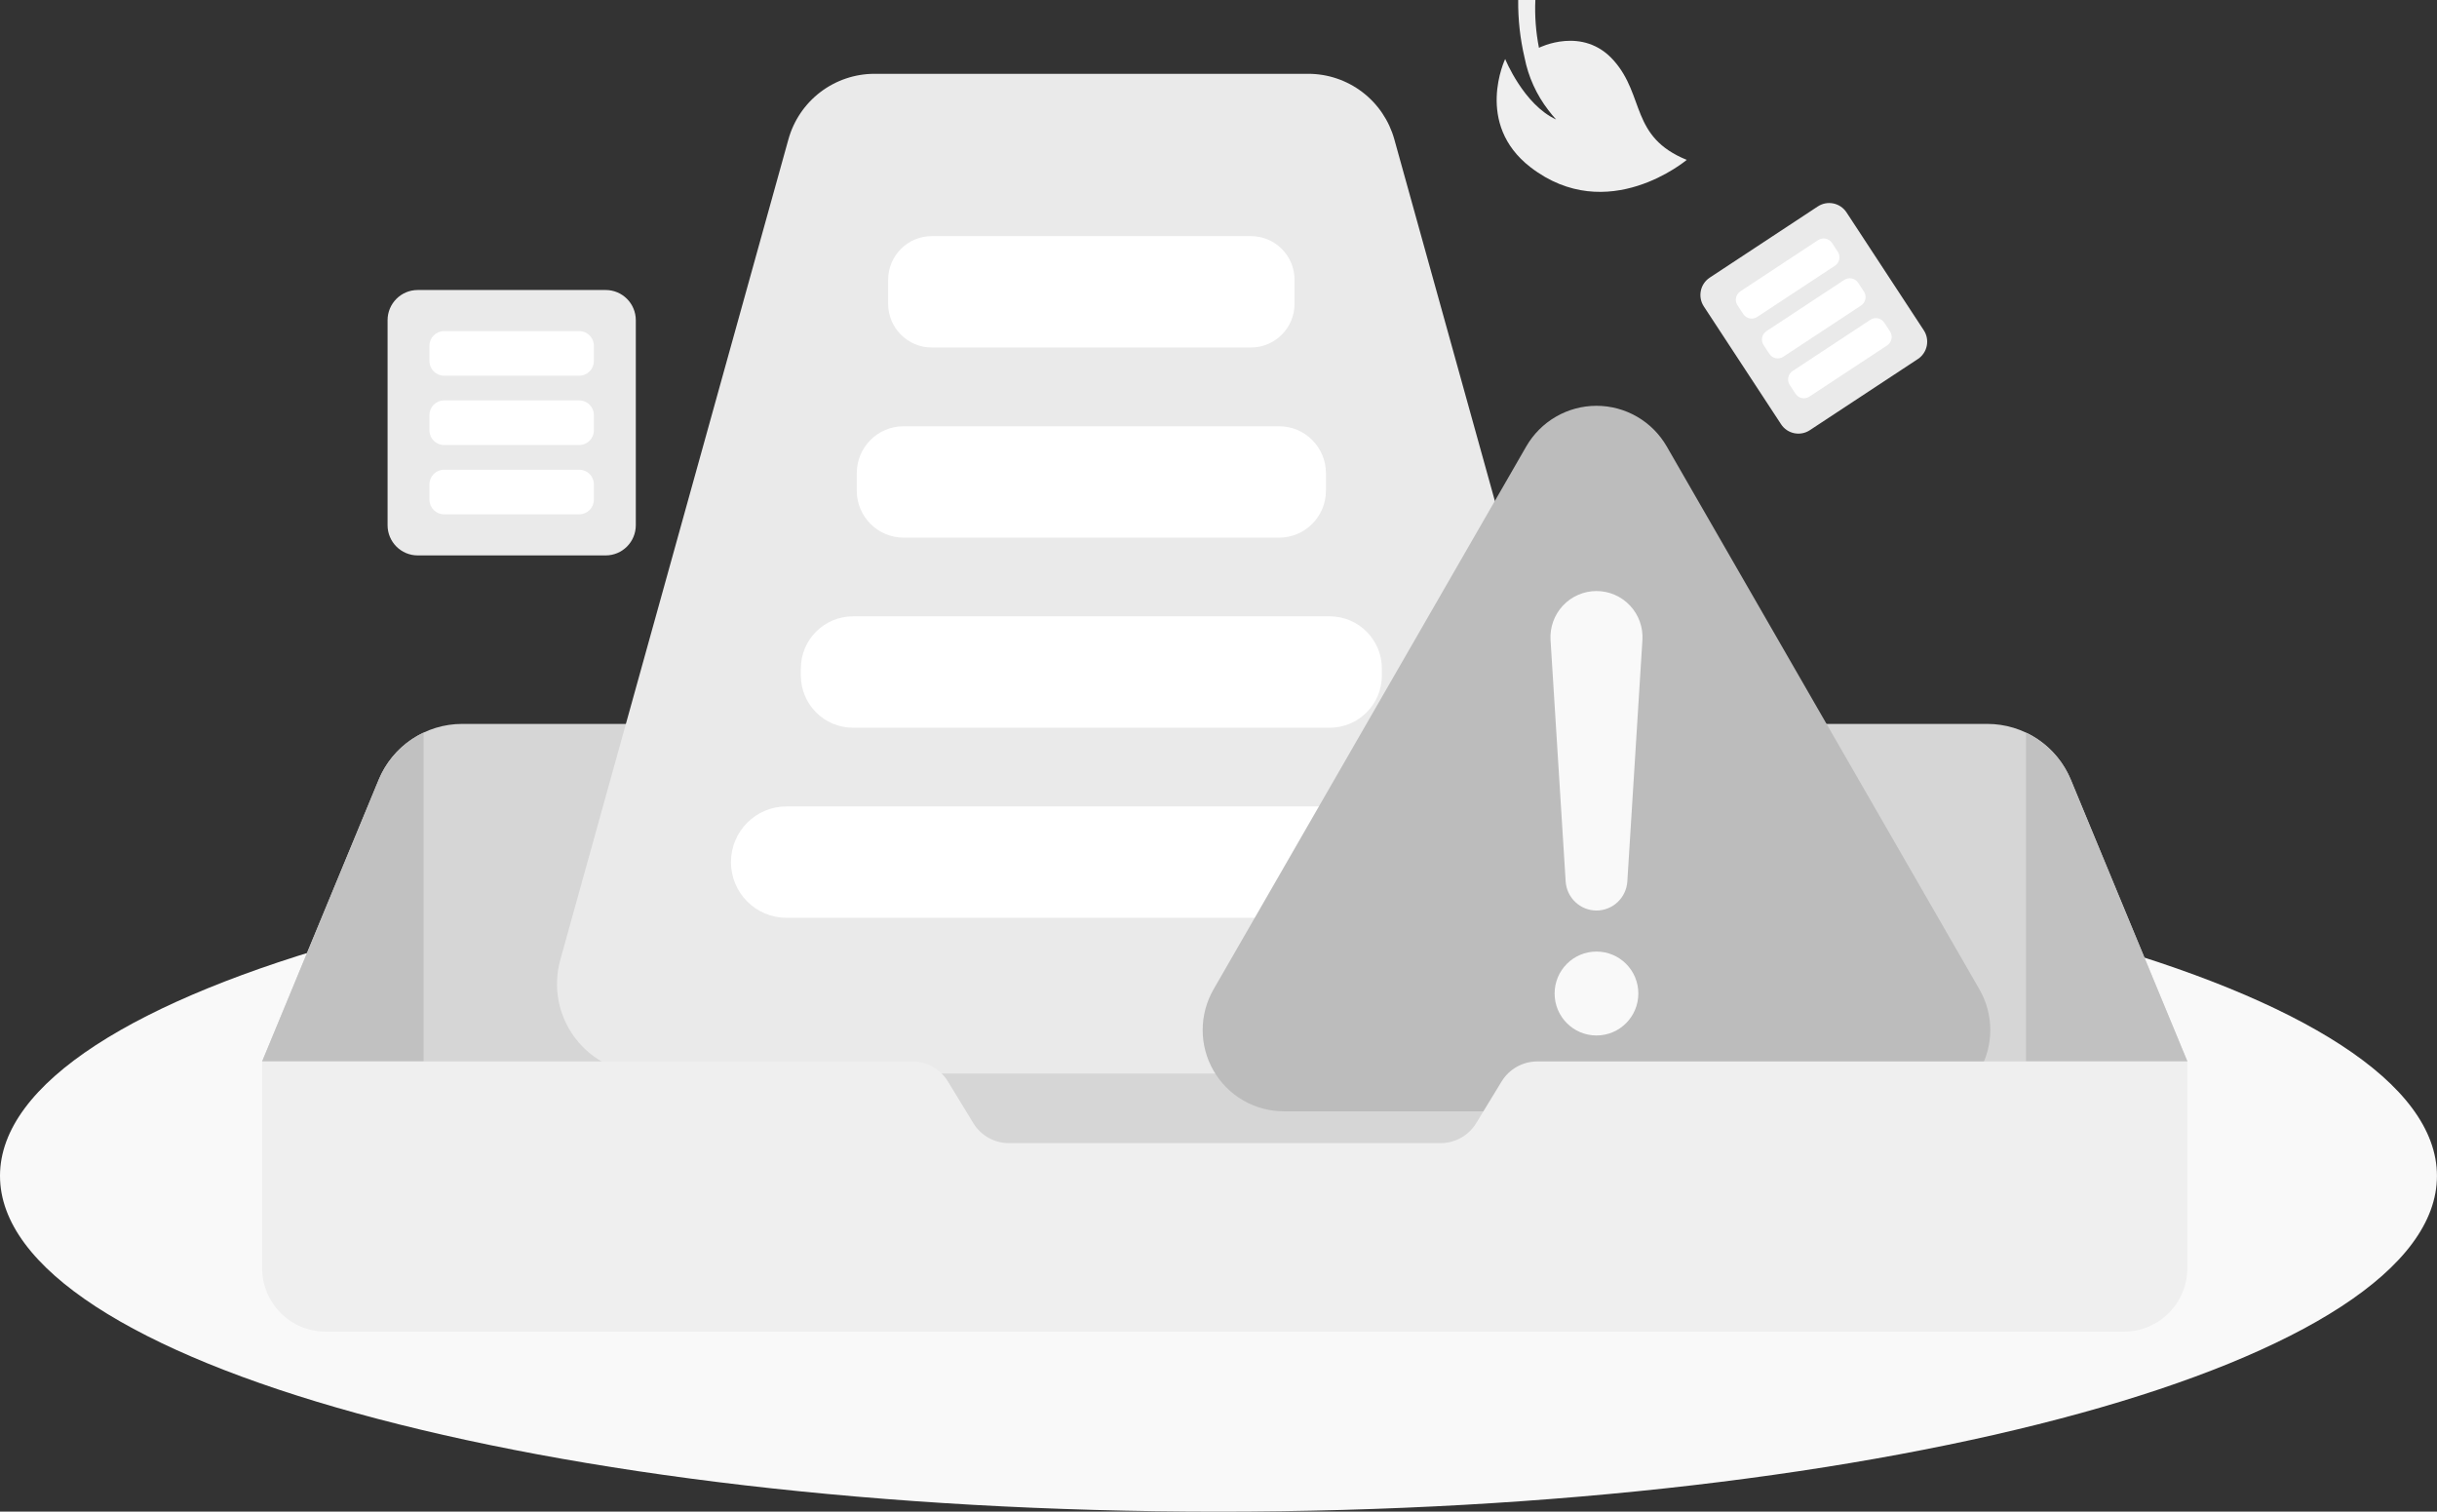 <svg width="158" height="98" viewBox="0 0 158 98" fill="none" xmlns="http://www.w3.org/2000/svg">
<rect x="0" y="0" width="158" height="98" fill="#333333" stroke="none"/>
<g clip-path="url(#clip0_2997_24612)">
<path d="M78.999 98C122.629 98 157.997 88.254 157.997 76.232C157.997 64.21 122.629 54.464 78.999 54.464C35.369 54.464 0 64.21 0 76.232C0 88.254 35.369 98 78.999 98Z" fill="#F9F9F9"/>
<path d="M141.818 68.814L101.684 75.501H55.48L16.994 68.814L24.55 50.555C24.994 49.482 25.745 48.565 26.709 47.92C27.673 47.275 28.806 46.931 29.965 46.931H128.847C130.006 46.931 131.139 47.275 132.103 47.92C133.067 48.565 133.818 49.482 134.262 50.555L141.818 68.814Z" fill="#D6D6D6"/>
<path d="M99.609 69.596H41.908C41.014 69.596 40.133 69.389 39.332 68.991C38.531 68.593 37.833 68.014 37.293 67.301C36.752 66.588 36.383 65.758 36.215 64.879C36.048 63.999 36.085 63.092 36.325 62.229L51.115 9.037C51.454 7.814 52.184 6.736 53.192 5.968C54.201 5.201 55.432 4.785 56.698 4.785H84.819C86.084 4.785 87.315 5.201 88.323 5.968C89.331 6.735 90.06 7.812 90.4 9.034L105.19 62.226C105.431 63.089 105.469 63.996 105.302 64.876C105.134 65.757 104.766 66.586 104.225 67.3C103.685 68.014 102.987 68.593 102.186 68.991C101.385 69.389 100.503 69.596 99.609 69.596Z" fill="#EAEAEA"/>
<path d="M81.104 15.308H60.409C58.848 15.308 57.582 16.576 57.582 18.141V19.695C57.582 21.26 58.848 22.528 60.409 22.528H81.104C82.665 22.528 83.931 21.26 83.931 19.695V18.141C83.931 16.576 82.665 15.308 81.104 15.308Z" fill="white"/>
<path d="M82.928 27.634H58.585C56.907 27.634 55.547 28.997 55.547 30.679V31.81C55.547 33.491 56.907 34.855 58.585 34.855H82.928C84.606 34.855 85.966 33.491 85.966 31.81V30.679C85.966 28.997 84.606 27.634 82.928 27.634Z" fill="white"/>
<path d="M86.213 39.957H55.301C53.434 39.957 51.921 41.474 51.921 43.344V43.79C51.921 45.661 53.434 47.178 55.301 47.178H86.213C88.079 47.178 89.592 45.661 89.592 43.79V43.344C89.592 41.474 88.079 39.957 86.213 39.957Z" fill="white"/>
<path d="M90.522 52.28H50.991C49.003 52.28 47.391 53.896 47.391 55.889V55.892C47.391 57.885 49.003 59.501 50.991 59.501H90.522C92.511 59.501 94.123 57.885 94.123 55.892V55.889C94.123 53.896 92.511 52.28 90.522 52.28Z" fill="white"/>
<path d="M98.952 28.943L78.679 64.14C78.217 64.941 77.974 65.85 77.974 66.775C77.973 67.701 78.216 68.61 78.678 69.411C79.139 70.212 79.803 70.878 80.603 71.34C81.402 71.803 82.309 72.046 83.233 72.046H123.781C124.704 72.045 125.61 71.802 126.409 71.339C127.209 70.876 127.872 70.211 128.334 69.41C128.795 68.609 129.038 67.7 129.038 66.775C129.038 65.85 128.795 64.941 128.334 64.14L108.061 28.943C107.599 28.142 106.936 27.476 106.136 27.014C105.337 26.551 104.43 26.308 103.507 26.308C102.584 26.308 101.677 26.551 100.877 27.014C100.078 27.476 99.414 28.142 98.952 28.943Z" fill="#BCBCBC"/>
<path d="M103.506 59.03C102.997 59.028 102.508 58.833 102.138 58.484C101.767 58.135 101.542 57.657 101.508 57.149L100.528 41.496C100.503 41.088 100.561 40.679 100.699 40.295C100.837 39.91 101.052 39.558 101.331 39.261C101.61 38.963 101.947 38.725 102.321 38.563C102.695 38.401 103.098 38.317 103.506 38.317C103.914 38.317 104.317 38.401 104.691 38.563C105.065 38.725 105.402 38.963 105.681 39.261C105.96 39.558 106.176 39.91 106.314 40.295C106.452 40.679 106.509 41.088 106.484 41.496L105.506 57.149C105.472 57.658 105.247 58.135 104.876 58.484C104.505 58.834 104.015 59.029 103.506 59.03Z" fill="#F9F9F9"/>
<path d="M103.506 67.13C105.005 67.13 106.22 65.912 106.22 64.409C106.22 62.907 105.005 61.69 103.506 61.69C102.007 61.69 100.792 62.907 100.792 64.409C100.792 65.912 102.007 67.13 103.506 67.13Z" fill="#F9F9F9"/>
<path d="M24.55 50.555L16.994 68.814H27.46V47.492C26.144 48.116 25.107 49.207 24.55 50.555Z" fill="#C1C1C1"/>
<path d="M134.262 50.555L141.818 68.814H131.353V47.492C132.668 48.116 133.705 49.207 134.262 50.555Z" fill="#C1C1C1"/>
<path d="M97.355 70.112L95.709 72.811C95.468 73.208 95.129 73.535 94.725 73.762C94.321 73.989 93.865 74.109 93.402 74.109H65.41C64.947 74.109 64.491 73.989 64.088 73.762C63.684 73.535 63.345 73.208 63.103 72.811L61.458 70.112C61.216 69.715 60.877 69.388 60.473 69.161C60.069 68.933 59.614 68.814 59.151 68.814H16.994V82.206C16.994 83.299 17.427 84.348 18.199 85.122C18.97 85.895 20.016 86.33 21.108 86.331H137.7C138.791 86.331 139.838 85.897 140.61 85.123C141.382 84.349 141.816 83.3 141.816 82.206V68.814H99.662C99.198 68.815 98.743 68.934 98.339 69.161C97.935 69.388 97.597 69.716 97.355 70.112Z" fill="#EFEFEF"/>
<path d="M104.634 3.934C102.624 1.647 99.777 3.098 99.777 3.098C99.575 2.078 99.497 1.038 99.543 0L98.43 0C98.417 1.261 98.556 2.518 98.845 3.745C99.088 4.983 99.617 6.147 100.388 7.145C100.545 7.354 100.712 7.555 100.89 7.747C98.782 6.78 97.586 3.826 97.586 3.826C97.586 3.826 95.576 8.024 99.229 10.842C104.235 14.696 109.358 10.364 109.358 10.364C105.695 8.875 106.649 6.218 104.634 3.934Z" fill="#EFEFEF"/>
<path d="M39.267 18.801H27.083C26.003 18.801 25.128 19.678 25.128 20.76V34.048C25.128 35.13 26.003 36.008 27.083 36.008H39.267C40.347 36.008 41.222 35.13 41.222 34.048V20.76C41.222 19.678 40.347 18.801 39.267 18.801Z" fill="#EAEAEA"/>
<path d="M37.556 21.466H28.789C28.266 21.466 27.842 21.891 27.842 22.415V23.408C27.842 23.932 28.266 24.357 28.789 24.357H37.556C38.079 24.357 38.503 23.932 38.503 23.408V22.415C38.503 21.891 38.079 21.466 37.556 21.466Z" fill="white"/>
<path d="M37.556 25.959H28.789C28.266 25.959 27.842 26.384 27.842 26.909V27.901C27.842 28.425 28.266 28.85 28.789 28.85H37.556C38.079 28.85 38.503 28.425 38.503 27.901V26.909C38.503 26.384 38.079 25.959 37.556 25.959Z" fill="white"/>
<path d="M37.556 30.452H28.789C28.266 30.452 27.842 30.877 27.842 31.402V32.394C27.842 32.918 28.266 33.343 28.789 33.343H37.556C38.079 33.343 38.503 32.918 38.503 32.394V31.402C38.503 30.877 38.079 30.452 37.556 30.452Z" fill="white"/>
<path d="M117.855 13.384L110.85 17.998C110.23 18.407 110.057 19.242 110.465 19.864L115.474 27.505C115.882 28.127 116.715 28.299 117.336 27.891L124.341 23.277C124.962 22.868 125.134 22.033 124.726 21.411L119.717 13.77C119.309 13.148 118.476 12.976 117.855 13.384Z" fill="#EAEAEA"/>
<path d="M117.877 15.566L112.835 18.887C112.535 19.085 112.451 19.489 112.648 19.79L113.022 20.361C113.22 20.662 113.623 20.745 113.924 20.548L118.966 17.227C119.266 17.029 119.349 16.624 119.152 16.323L118.778 15.753C118.581 15.452 118.177 15.368 117.877 15.566Z" fill="white"/>
<path d="M119.57 18.146L114.528 21.467C114.228 21.665 114.144 22.069 114.342 22.37L114.716 22.941C114.913 23.242 115.317 23.326 115.617 23.128L120.659 19.807C120.959 19.609 121.043 19.204 120.845 18.903L120.472 18.333C120.274 18.032 119.871 17.948 119.57 18.146Z" fill="white"/>
<path d="M121.264 20.731L116.222 24.052C115.921 24.25 115.838 24.654 116.035 24.955L116.409 25.526C116.606 25.827 117.01 25.91 117.31 25.713L122.352 22.392C122.653 22.194 122.736 21.789 122.539 21.488L122.165 20.918C121.967 20.617 121.564 20.533 121.264 20.731Z" fill="white"/>
</g>
<defs>
<clipPath id="clip0_2997_24612">
<rect width="158" height="98" fill="white"/>
</clipPath>
</defs>
</svg>
